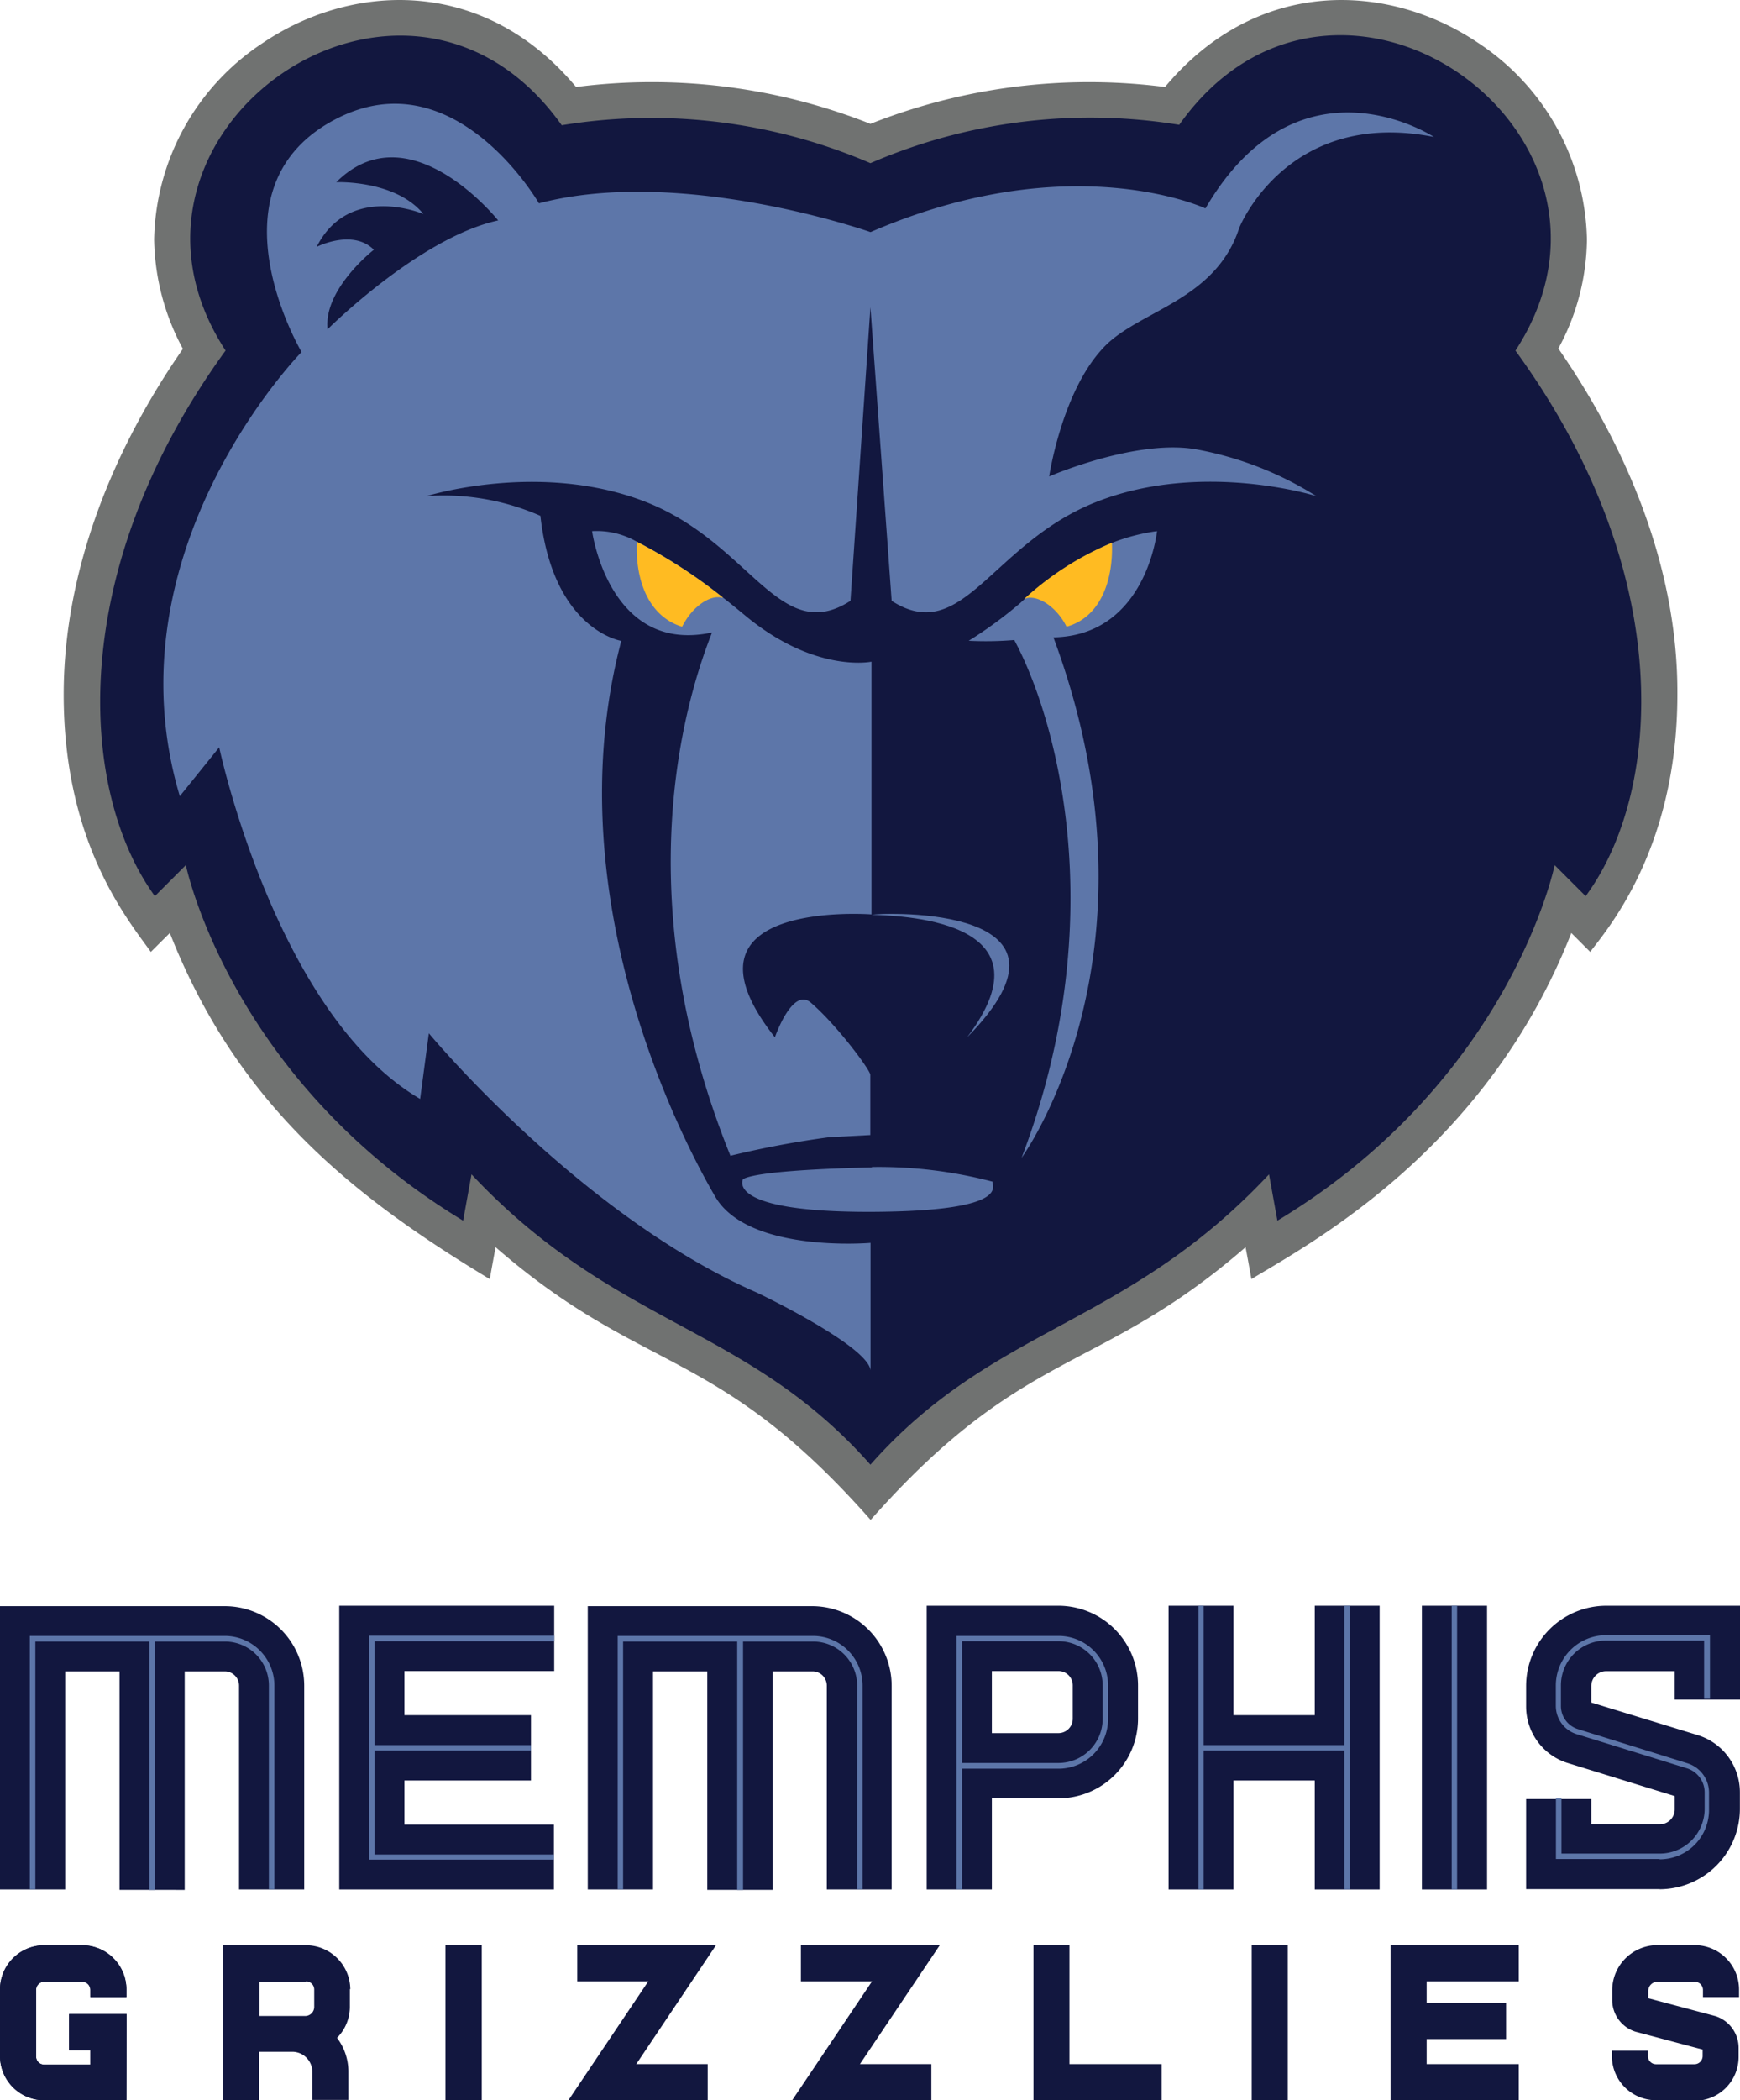 <svg xmlns="http://www.w3.org/2000/svg" viewBox="0 0 163.92 197.71"><defs><style>.cls-1{fill:#12173f;}.cls-2{fill:#5d76a9;}.cls-3{fill:#707271;}.cls-4{fill:#fb2;}</style></defs><title>memphis-grizzlies</title><g id="Layer_2" data-name="Layer 2"><g id="Layer_1-2" data-name="Layer 1"><path class="cls-1" d="M33,187.28a4.18,4.18,0,0,0-4.16-4.16H21v14.59h3.4v-4.56H27.6A1.89,1.89,0,0,1,29.42,195v2.68h3.4V195a5.24,5.24,0,0,0-1.07-3.16,4.16,4.16,0,0,0,1.21-3v-1.61Zm-4.16-.76a.77.77,0,0,1,.76.76v1.65a.85.85,0,0,1-.84.85H24.44v-3.22H28.8Z"/><polygon class="cls-1" points="109.44 197.71 97.36 197.71 97.36 183.12 100.75 183.12 100.75 194.31 109.44 194.31 109.44 197.71"/><polygon class="cls-1" points="143.08 186.52 143.08 183.12 131 183.12 131 197.71 143.08 197.71 143.08 194.31 134.4 194.31 134.4 191.95 141.88 191.95 141.88 188.55 134.4 188.55 134.4 186.52 143.08 186.52"/><polygon class="cls-1" points="66.67 197.71 53.55 197.71 61.07 186.52 54.38 186.52 54.38 183.12 67.45 183.12 59.94 194.31 66.67 194.31 66.67 197.71"/><polygon class="cls-1" points="87.74 197.71 74.63 197.71 82.15 186.52 75.45 186.52 75.45 183.12 88.53 183.12 81.01 194.31 87.74 194.31 87.74 197.71"/><rect class="cls-1" x="117.92" y="183.12" width="3.4" height="14.59"/><rect class="cls-1" x="41.98" y="183.12" width="3.4" height="14.59"/><rect class="cls-1" x="41.98" y="183.12" width="3.4" height="14.59"/><path class="cls-1" d="M99.72,151.16H87.3v26.71h6.14v-8.58h6.28a7.5,7.5,0,0,0,7.49-7.48v-3.16A7.51,7.51,0,0,0,99.72,151.16Zm1.34,10.65a1.35,1.35,0,0,1-1.34,1.34H93.44v-5.84h6.28a1.34,1.34,0,0,1,1.34,1.34Z"/><path class="cls-2" d="M90.63,177.87h-.52V154h9.61a4.67,4.67,0,0,1,4.67,4.67v3.16a4.68,4.68,0,0,1-4.67,4.67H90.63Zm0-11.91h9.09a4.16,4.16,0,0,0,4.16-4.14h0v-3.16a4.16,4.16,0,0,0-4.14-4.16H90.63Z"/><polygon class="cls-1" points="52.21 157.31 52.21 151.16 31.96 151.16 31.96 177.87 52.18 177.87 52.18 171.76 38.1 171.76 38.1 167.61 50.02 167.61 50.02 161.46 38.1 161.46 38.1 157.31 52.21 157.31"/><polygon class="cls-2" points="52.21 154.5 52.21 153.98 34.77 153.98 34.77 175.06 52.18 175.06 52.18 174.58 35.29 174.58 35.29 164.79 50.02 164.79 50.02 164.28 35.29 164.28 35.29 154.5 52.21 154.5"/><path class="cls-1" d="M76.55,151.2H55.37v26.67h6.15V157.34h5.11v20.57h6.15V157.34h3.77a1.34,1.34,0,0,1,1.34,1.34v19.19H84V158.68a7.5,7.5,0,0,0-7.49-7.48"/><path class="cls-2" d="M76.55,154H58.19v23.86h.51V154.53H69.45v23.38H70V154.53h6.59a4.15,4.15,0,0,1,4.16,4.14h0v19.19h.51V158.68A4.68,4.68,0,0,0,76.55,154"/><path class="cls-1" d="M21.18,151.2H0v26.67H6.14V157.34h5.12v20.57H17.4V157.34h3.78a1.34,1.34,0,0,1,1.34,1.34v19.19h6.14V158.68a7.49,7.49,0,0,0-7.48-7.48"/><path class="cls-2" d="M21.18,154H2.81v23.86h.52V154.53H14.07v23.38h.52V154.53h6.59a4.14,4.14,0,0,1,4.15,4.14h0v19.19h.52V158.68A4.68,4.68,0,0,0,21.18,154"/><rect class="cls-1" x="133.95" y="151.16" width="6.14" height="26.71"/><rect class="cls-2" x="136.76" y="151.16" width="0.51" height="26.71"/><polygon class="cls-1" points="123.86 151.16 123.86 161.46 116.2 161.46 116.2 151.16 110.09 151.16 110.09 177.87 116.2 177.87 116.2 167.61 123.86 167.61 123.86 177.87 129.97 177.87 129.97 151.16 123.86 151.16"/><polygon class="cls-2" points="126.64 151.16 126.64 164.28 113.39 164.28 113.39 151.16 112.91 151.16 112.91 177.87 113.39 177.87 113.39 164.79 126.64 164.79 126.64 177.87 127.15 177.87 127.15 151.16 126.64 151.16"/><path class="cls-1" d="M11.91,197.71H4.15A4.16,4.16,0,0,1,0,193.56v-6.28a4.17,4.17,0,0,1,4.15-4.16H7.76a4.17,4.17,0,0,1,4.15,4.16V188H8.51v-.68a.76.76,0,0,0-.75-.76H4.15a.76.76,0,0,0-.75.76v6.28a.76.76,0,0,0,.75.76H8.51V193h-2v-3.4h5.42Z"/><path class="cls-1" d="M11.91,197.71H4.15A4.16,4.16,0,0,1,0,193.56v-6.28a4.17,4.17,0,0,1,4.15-4.16H7.76a4.17,4.17,0,0,1,4.15,4.16V188H8.51v-.68a.76.76,0,0,0-.75-.76H4.15a.76.76,0,0,0-.75.76v6.28a.76.76,0,0,0,.75.76H8.51V193h-2v-3.4h5.42Z"/><path class="cls-1" d="M159.66,197.71H156a4.16,4.16,0,0,1-4.15-4.15v-.51h3.4v.51a.76.76,0,0,0,.75.76h3.64a.77.77,0,0,0,.76-.76v-.62l-6.32-1.68a3.13,3.13,0,0,1-2.2-3v-.89a4.26,4.26,0,0,1,4.26-4.26h3.53a4.18,4.18,0,0,1,4.16,4.16V188h-3.4v-.68a.77.77,0,0,0-.76-.76h-3.53a.86.86,0,0,0-.86.84v.71l6.32,1.68a3.14,3.14,0,0,1,2.19,3v.82a4.13,4.13,0,0,1-4.13,4.15h0"/><path class="cls-1" d="M156.36,177.84H143.77v-8.48h6.14v2.37h6.45a1.4,1.4,0,0,0,1.41-1.38v-1.27l-10-3.09a5.57,5.57,0,0,1-4-5.35v-1.92a7.56,7.56,0,0,1,7.55-7.56h12.6V160h-6.15v-2.68h-6.45a1.4,1.4,0,0,0-1.41,1.38v1.57l10,3.06a5.63,5.63,0,0,1,4,5.42v1.55a7.58,7.58,0,0,1-7.56,7.55"/><path class="cls-2" d="M156.36,175h-9.78v-5.7h.52v5.19h9.26a4.22,4.22,0,0,0,4.23-4.22h0v-1.55a2.38,2.38,0,0,0-1.68-2.26l-10.34-3.2a2.79,2.79,0,0,1-2-2.67v-1.93a4.74,4.74,0,0,1,4.74-4.73h9.78v6h-.55v-5.49h-9.27a4.22,4.22,0,0,0-4.22,4.22h0v1.93a2.28,2.28,0,0,0,1.62,2.19L159,166a2.89,2.89,0,0,1,2,2.75v1.55a4.64,4.64,0,0,1-4.55,4.73h-.12"/><path class="cls-3" d="M146.79,32.84a21.86,21.86,0,0,0,2.71-10.3A22.7,22.7,0,0,0,139.3,4.07c-8.3-5.63-20.73-6.42-29.55,4.12A56,56,0,0,0,82,11.66,55.89,55.89,0,0,0,54.27,8.19C45.45-2.35,33-1.56,24.72,4.07a22.64,22.64,0,0,0-10.2,18.47,22.37,22.37,0,0,0,2.71,10.3C10.57,42.41,6,53.81,6,65.38c0,13.94,6,21.14,8.21,24.23L16,87.83c6.32,16.06,17.1,24.72,30.14,32.58,0,0,.28-1.58.55-3,14,12.15,20.74,9.16,35.33,25.67,14.55-16.44,21.42-13.62,35.32-25.67.27,1.4.55,3,.55,3,5.8-3.5,22.17-12.29,30.14-32.58l1.78,1.78c1.38-1.88,8.21-9.5,8.21-24.23.07-11.57-4.53-22.93-11.19-32.54"/><path class="cls-1" d="M142.77,33c13.39-20.56-17-41.95-31.68-21.25A52.21,52.21,0,0,0,82,15.36a52.21,52.21,0,0,0-29.08-3.57C38.21-8.91,7.86,12.48,21.25,33,6,54,7.52,74.65,14.59,84.36l2.92-2.92s4.15,20.19,26.12,33.47l.79-4.36C58,125,70.3,124.66,82,137.88c11.67-13.18,24-12.87,37.55-27.33l.79,4.36c22-13.25,26.12-33.47,26.12-33.47l2.92,2.92c7.18-9.75,8.69-30.34-6.59-51.32"/><path class="cls-2" d="M82.15,109.9S71.61,110.07,70,111c0,0-1.82,3.12,12.12,3.08,13.25-.06,11.29-2.47,11.39-2.84a42.11,42.11,0,0,0-11.39-1.38"/><path class="cls-2" d="M73,97.65s1.64-4.77,3.39-3.26c2.44,2.09,5.6,6.35,5.6,6.79v5.67l-3.84.2a89.31,89.31,0,0,0-9.34,1.75C59,84.5,64.47,66.13,67.08,59.54,57.36,61.64,55.78,50,55.78,50A7.59,7.59,0,0,1,60,51a47.76,47.76,0,0,1,8.1,5.25h0c.72.55,1.38,1.1,2,1.61,6.63,5.56,12,4.43,12,4.43V86.08S62.72,84.6,73,97.65"/><path class="cls-2" d="M91.11,97.65c12.29-12.46-7.76-11.74-9-11.54,2.06.11,17.57.21,9,11.54"/><path class="cls-2" d="M99.24,60c11.06,29.76-2.95,48.91-3,49,8.68-22.8,3.12-41.71-.69-48.75a32.34,32.34,0,0,1-4.29.07,40,40,0,0,0,4.84-3.54l.45-.41a28.19,28.19,0,0,1,8.27-5.29h0A18.13,18.13,0,0,1,109,50s-1,9.82-9.75,10"/><path class="cls-2" d="M116.75,21.44s4.5-11.26,18.33-8.55c0,0-12.7-8.34-21.52,6.73,0,0-12.67-5.94-31.55,2.23,0,0-17.75-6.25-31.24-2.71,0,0-7.86-13.66-19-8s-5.28,18.6-3.36,22c0,0-18.37,18.71-11.47,41.81l3.71-4.6S26,95.52,39.58,103.45l.82-6.18s14.22,17.13,30.9,24.41c1.58.75,10.44,5.15,10.71,7.31V117s-11.57,1-14.66-4.4C65.26,109,51.94,85.22,58.53,60.33c0,0-6.42-1-7.62-11.77A22.64,22.64,0,0,0,40.2,46.7s10.61-3.33,20.56.52,12.63,13.66,19.36,9.34L82,28.92l2,27.64c6.73,4.32,9.41-5.46,19.36-9.34S124,46.7,124,46.7a32.14,32.14,0,0,0-11.09-4.36c-5.7-1.13-14.07,2.51-14.07,2.51s1.16-7.83,5-12C107.07,29.23,114.48,28.44,116.75,21.44ZM30.86,31c-.41-3.78,4.36-7.49,4.36-7.49-2-2-5.39-.27-5.39-.27,3.09-6.08,10.06-3.09,10.06-3.09-2.64-3.23-8.21-3-8.21-3,6.9-6.87,15.25,3.6,15.25,3.6C39.51,22.37,30.86,31,30.86,31Z"/><path class="cls-4" d="M68.07,56.28C67,55.94,65.26,57,64.26,59,61,58,59.83,54.43,60,51h0a49,49,0,0,1,8.1,5.25"/><path class="cls-4" d="M100.48,59c-1-2-2.92-3.12-4-2.61a28.19,28.19,0,0,1,8.27-5.29h0c.14,3.4-1,7-4.29,7.9"/></g></g></svg>